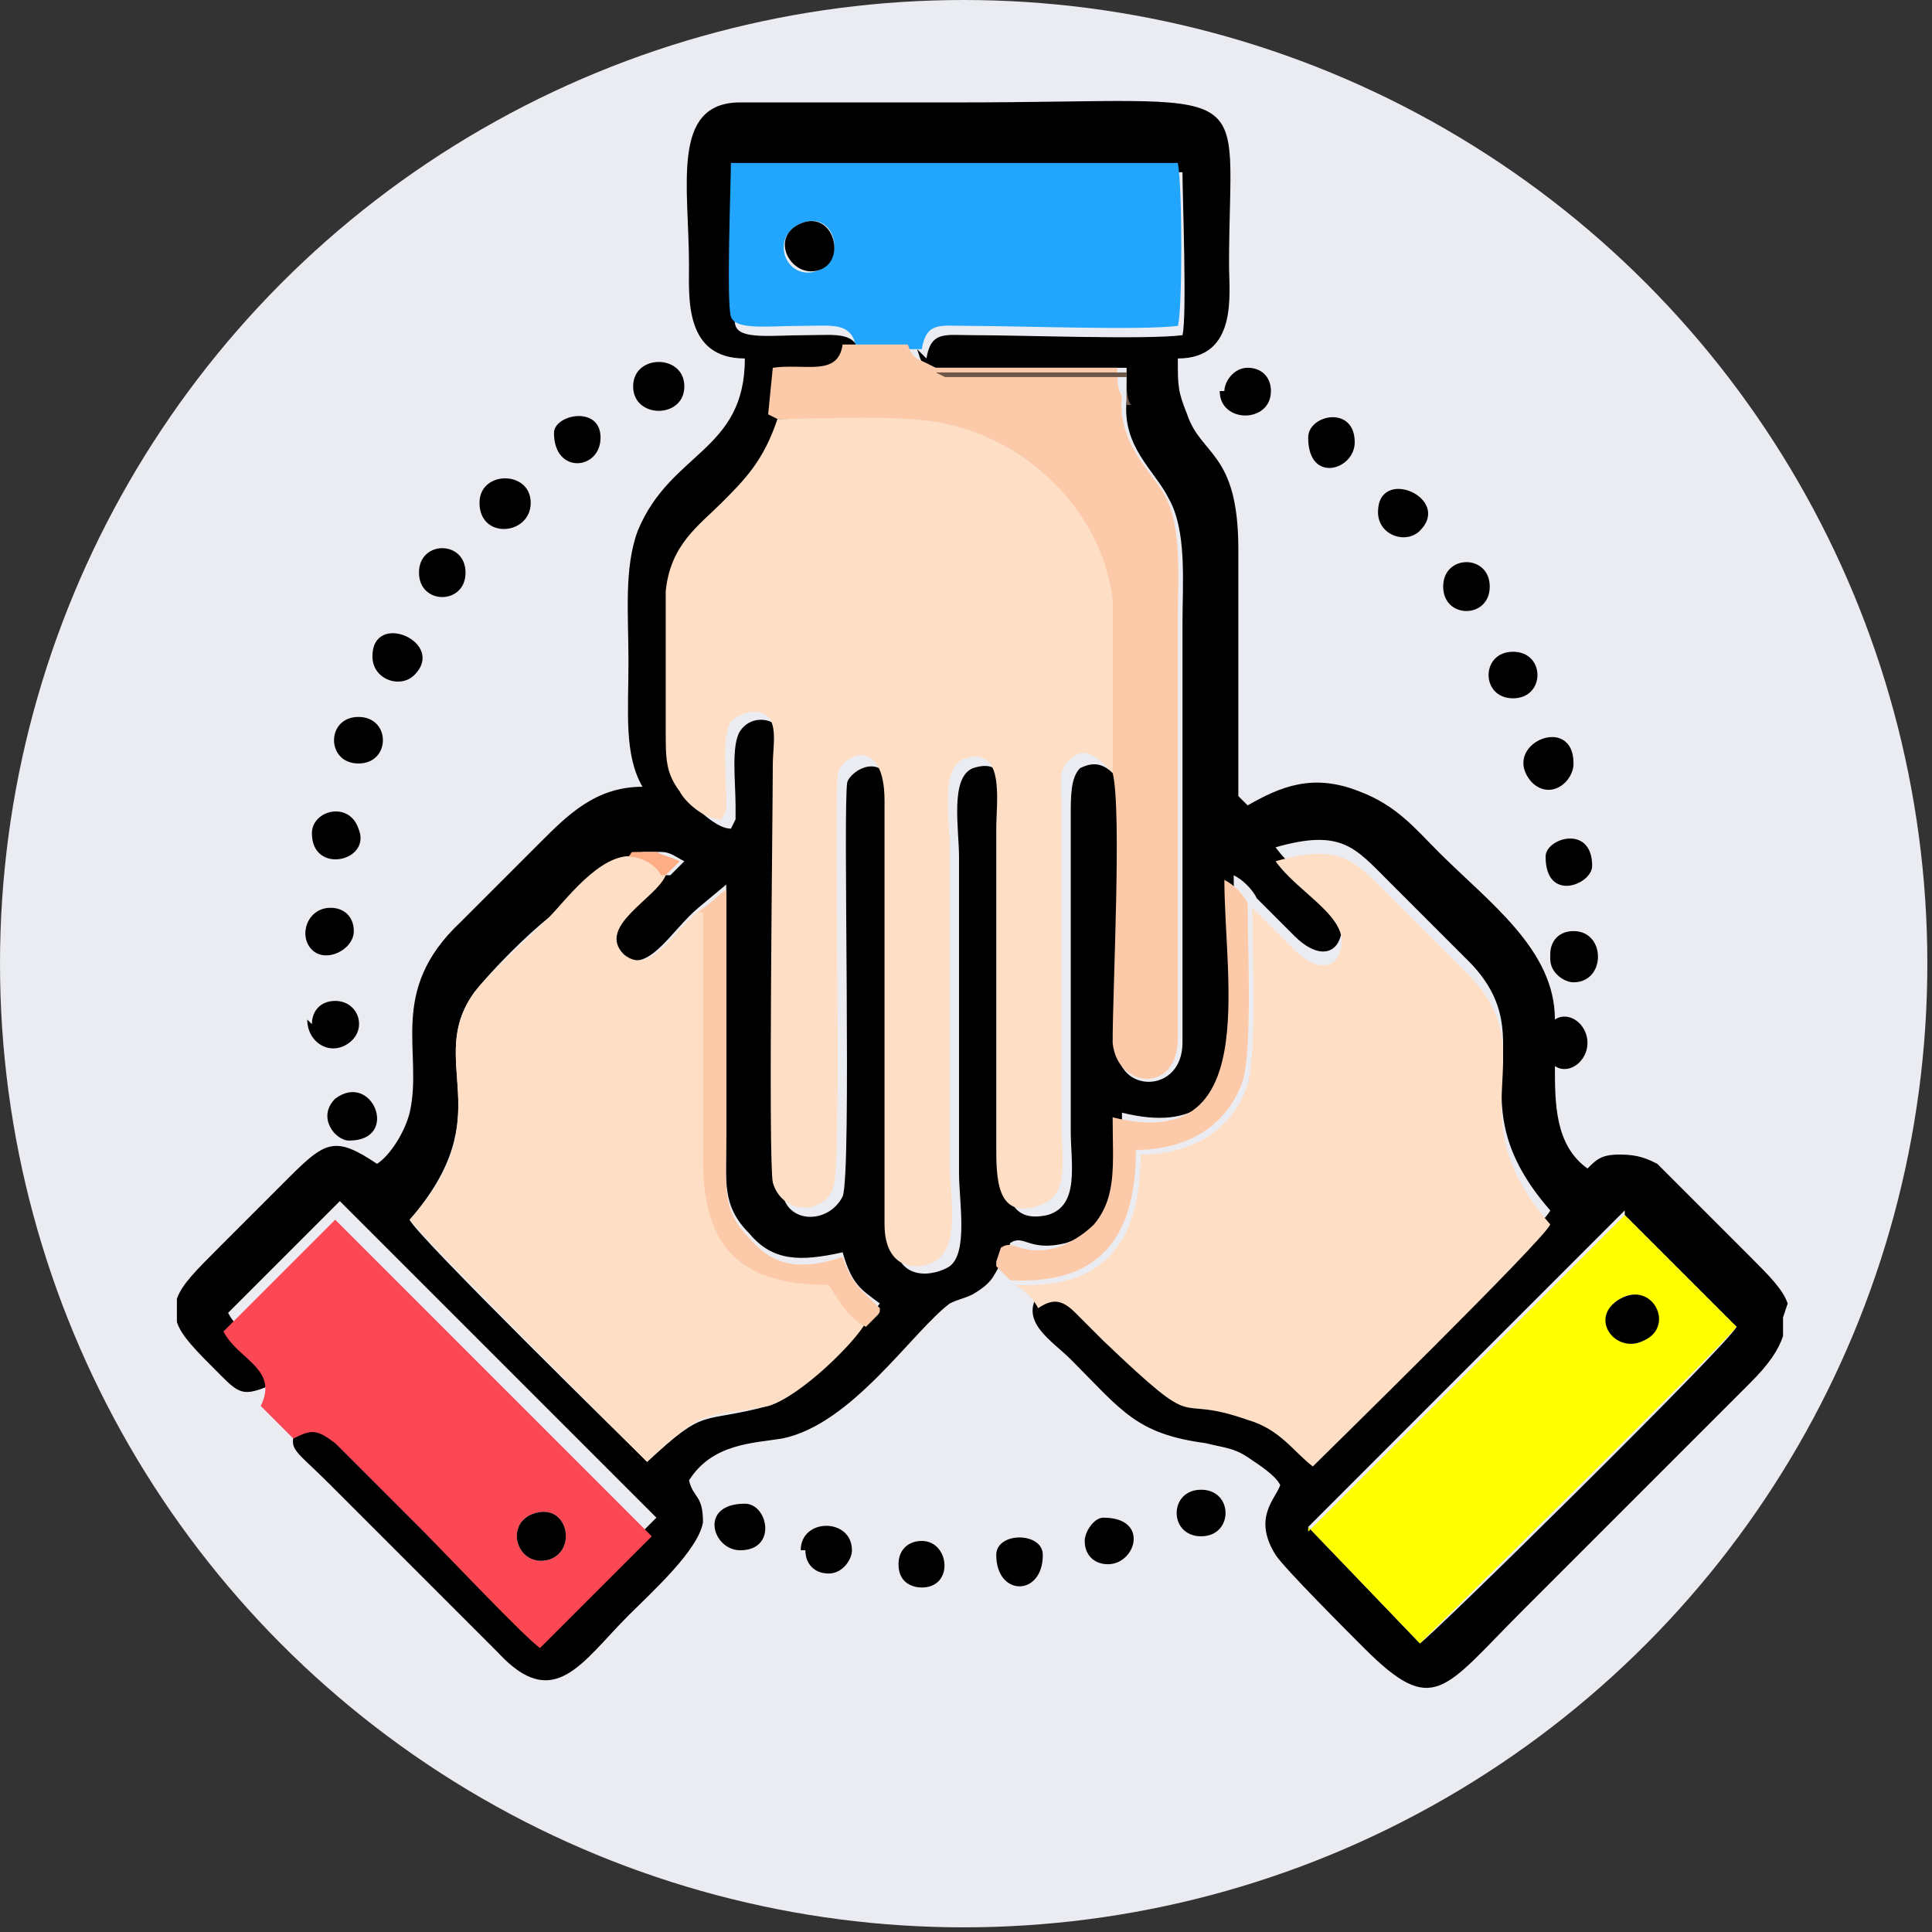 <?xml version="1.0" encoding="UTF-8"?>
<!DOCTYPE svg PUBLIC "-//W3C//DTD SVG 1.1//EN" "http://www.w3.org/Graphics/SVG/1.1/DTD/svg11.dtd">
<!-- Creator: CorelDRAW 2020 (64-Bit) -->
<svg xmlns="http://www.w3.org/2000/svg" xml:space="preserve" width="19.572mm" height="19.572mm" version="1.1" style="shape-rendering:geometricPrecision; text-rendering:geometricPrecision; image-rendering:optimizeQuality; fill-rule:evenodd; clip-rule:evenodd"
viewBox="0 0 4.15 4.15"
 xmlns:xlink="http://www.w3.org/1999/xlink"
 xmlns:xodm="http://www.corel.com/coreldraw/odm/2003">
 <rect x="0" y="0" width="4.15" height="4.15" fill="#333333" stroke="none"/>
 <defs>
  <style type="text/css">
   <![CDATA[
    .fil1 {fill:black}
    .fil3 {fill:#22A5FC}
    .fil7 {fill:#6D5748}
    .fil0 {fill:#EBECF1}
    .fil4 {fill:#FC4755}
    .fil6 {fill:#FDCAA9}
    .fil8 {fill:#FEAE85}
    .fil2 {fill:#FEDEC4}
    .fil5 {fill:yellow}
   ]]>
  </style>
 </defs>
 <g id="Capa_x0020_1">
  <circle class="fil0" cx="2.07" cy="2.07" r="2.07"/>
  <g id="_2767869302912">
   <path class="fil1" d="M3.49 2.61l0.24 0.24c-0.01,0.03 -0.66,0.67 -0.68,0.68l-0.24 -0.25 0.68 -0.68zm0.34 0.22l0 0.04c-0.01,0.03 -0.03,0.06 -0.07,0.1l-0.49 0.49c-0.17,0.17 -0.19,0.23 -0.34,0.08 -0.04,-0.04 -0.17,-0.17 -0.19,-0.2 -0.05,-0.08 -0,-0.12 0.01,-0.15 -0.01,-0.02 -0.04,-0.04 -0.07,-0.06 -0.03,-0.02 -0.05,-0.02 -0.09,-0.03 -0.15,-0.02 -0.18,-0.07 -0.29,-0.18 -0.04,-0.04 -0.11,-0.08 -0.07,-0.14 0.03,-0.02 0.05,-0.02 0.08,0.01 0.02,0.02 0.04,0.04 0.06,0.06 0.22,0.21 0.14,0.11 0.31,0.17 0.07,0.02 0.1,0.07 0.14,0.1 0.02,-0.02 0.5,-0.49 0.51,-0.52 -0.21,-0.24 -0.01,-0.36 -0.17,-0.53 -0.06,-0.06 -0.12,-0.12 -0.18,-0.18 -0.07,-0.07 -0.1,-0.11 -0.24,-0.07 0.05,0.07 0.16,0.12 0.14,0.19 -0.01,0.04 -0.05,0.05 -0.1,-0 -0.02,-0.02 -0.06,-0.06 -0.08,-0.08 -0.01,-0.02 -0.03,-0.04 -0.05,-0.05 -0,0.22 0.08,0.59 -0.24,0.51 0,0.1 0.01,0.17 -0.04,0.23 -0.02,0.02 -0.05,0.04 -0.08,0.05 -0.08,0.02 -0.09,-0.02 -0.12,-0l-0.01 0.03c-0.03,0.04 -0.02,0.05 -0.07,0.08 -0.02,0.01 -0.03,0.01 -0.05,0.02 -0.08,0.06 -0.21,0.26 -0.36,0.29 -0.06,0.01 -0.15,0.01 -0.2,0.09 0.01,0.04 0.03,0.03 0.03,0.09 -0.01,0.06 -0.11,0.15 -0.16,0.2 -0.1,0.1 -0.16,0.21 -0.28,0.08l-0.36 -0.36c-0.09,-0.09 -0.09,-0.07 -0.07,-0.14 0.04,-0.02 0.05,-0.02 0.09,0.01l0.19 0.19c0.04,0.04 0.22,0.23 0.25,0.25l0.24 -0.24 -0.68 -0.68 -0.24 0.24c0.03,0.06 0.12,0.08 0.08,0.16 -0.05,0.02 -0.06,0.01 -0.1,-0.03 -0.05,-0.05 -0.08,-0.08 -0.09,-0.11l0 -0.05c0.01,-0.03 0.04,-0.06 0.09,-0.11 0.05,-0.05 0.1,-0.1 0.15,-0.15 0.08,-0.08 0.1,-0.09 0.19,-0.03 0.03,-0.02 0.06,-0.07 0.07,-0.11 0.03,-0.13 -0.05,-0.26 0.11,-0.41 0.06,-0.06 0.11,-0.11 0.17,-0.17 0.06,-0.06 0.12,-0.12 0.22,-0.12 -0.04,-0.07 -0.03,-0.16 -0.03,-0.27 0,-0.1 -0.01,-0.2 0.02,-0.28 0.07,-0.17 0.23,-0.17 0.23,-0.37 -0.13,-0 -0.12,-0.13 -0.12,-0.2 0,-0.17 -0.04,-0.35 0.11,-0.35l0.47 0c0.66,0 0.58,-0.06 0.58,0.35 0,0.06 0.02,0.2 -0.11,0.2 0,0.06 -0,0.07 0.02,0.12 0.03,0.09 0.11,0.08 0.11,0.29 -0,0.18 0,0.36 0,0.53l0.02 0.02c0.07,-0.04 0.14,-0.07 0.24,-0.03 0.08,0.03 0.12,0.08 0.17,0.13 0.11,0.11 0.25,0.21 0.25,0.36 0.03,-0.02 0.07,0.01 0.07,0.05 -0,0.04 -0.04,0.07 -0.07,0.05 0,0.08 -0,0.17 0.07,0.22 0.02,-0.02 0.03,-0.03 0.07,-0.03 0.04,-0 0.06,0.01 0.08,0.02l0.2 0.2c0.04,0.04 0.07,0.07 0.08,0.1zm-2.41 -0.95c-0.02,0.05 -0.15,0.11 -0.09,0.17 0.06,0.05 0.11,-0.05 0.17,-0.1l0.06 -0.05c0,0.18 0,0.36 0,0.54 0,0.1 -0.01,0.15 0.05,0.21 0.05,0.06 0.11,0.06 0.2,0.04 0.02,0.07 0.04,0.08 0.08,0.11 -0.01,0.01 0,0.01 -0.01,0.02 -0.01,0.01 -0.01,0.01 -0.02,0.02 -0.02,0.03 -0.14,0.16 -0.21,0.18 -0.15,0.04 -0.13,0 -0.26,0.12 -0.02,-0.02 -0.5,-0.49 -0.51,-0.52 0.2,-0.23 0.03,-0.34 0.14,-0.49 0.04,-0.05 0.11,-0.12 0.16,-0.16 0.03,-0.03 0.12,-0.14 0.18,-0.13 0,-0 -0,-0 0.02,-0.01l0.04 0c0.02,0 0.03,0.01 0.05,0.02l-0.03 0.03zm0.55 -1.13c0.01,0.03 0.01,0.04 0.04,0.04l0.41 0 0 0.07c-0.01,0.1 0.06,0.15 0.09,0.21 0.04,0.07 0.03,0.18 0.03,0.27 0,0.2 0,0.4 0,0.6 0,0.1 0,0.2 0,0.3 -0,0.11 -0.14,0.11 -0.14,0.01 -0.01,-0.13 0.01,-0.51 -0,-0.58 -0.02,-0.02 -0.04,-0.04 -0.08,-0.02 -0.02,0.02 -0.02,0.06 -0.02,0.1l0 0.68c0,0.07 0.02,0.16 -0.05,0.18 -0.09,0.02 -0.09,-0.06 -0.09,-0.13l0 -0.68c0,-0.06 0.02,-0.18 -0.07,-0.15 -0.05,0.02 -0.03,0.13 -0.03,0.19l0 0.68c0,0.06 0.02,0.17 -0.02,0.2 -0.03,0.02 -0.12,0.04 -0.12,-0.07 -0,-0.3 -0,-0.61 0,-0.91 0,-0.14 -0.09,-0.09 -0.1,-0.06 -0.01,0.05 0.01,0.84 -0.01,0.89 -0.03,0.06 -0.12,0.06 -0.13,-0.01 -0.01,-0.04 -0,-0.79 -0,-0.9 0,-0.03 0.01,-0.08 -0.01,-0.1 -0.02,-0.02 -0.06,-0.02 -0.08,0.01 -0.02,0.03 -0.01,0.11 -0.01,0.16 0,0.01 0,0.02 -0,0.03l-0.01 0.02c-0.03,0 -0.07,-0.04 -0.09,-0.06 -0.03,-0.04 -0.03,-0.07 -0.03,-0.13 -0,-0.1 -0,-0.21 0,-0.3 0.01,-0.1 0.07,-0.14 0.12,-0.19 0.05,-0.05 0.09,-0.09 0.12,-0.18l0.01 -0.1c0.07,-0.01 0.14,0.02 0.15,-0.05 -0.01,-0.06 -0.05,-0.05 -0.12,-0.05 -0.07,0 -0.14,0.01 -0.15,-0.02 -0.01,-0.03 -0,-0.29 0,-0.33l0.96 0c0,0.05 0.01,0.31 -0,0.35 -0.08,0.01 -0.34,0 -0.45,0 -0.06,-0 -0.09,-0.01 -0.1,0.05z"/>
   <path class="fil2" d="M2.39 1.66l0 -0.01c0,-0 0,-0 0,-0l0 -0.36c-0.02,-0.18 -0.17,-0.34 -0.36,-0.38 -0.09,-0.02 -0.26,-0.01 -0.36,-0.01 -0.03,0.09 -0.07,0.13 -0.12,0.18 -0.05,0.05 -0.11,0.09 -0.12,0.19 -0,0.1 -0,0.21 -0,0.3 0,0.06 0,0.09 0.03,0.13 0.01,0.02 0.05,0.06 0.09,0.06l0.01 -0.02c0,-0.01 0,-0.02 0,-0.03 -0,-0.04 -0.01,-0.13 0.01,-0.16 0.02,-0.02 0.06,-0.03 0.08,-0.01 0.02,0.02 0.01,0.07 0.01,0.1 -0,0.11 -0.01,0.85 0,0.9 0.02,0.07 0.11,0.07 0.13,0.01 0.02,-0.05 -0,-0.84 0.01,-0.89 0.01,-0.04 0.1,-0.08 0.1,0.06 -0,0.3 -0,0.61 -0,0.91 0,0.11 0.09,0.1 0.12,0.07 0.04,-0.04 0.02,-0.14 0.02,-0.2l0 -0.68c0,-0.06 -0.02,-0.17 0.03,-0.19 0.09,-0.03 0.07,0.09 0.07,0.15l-0 0.68c-0,0.07 -0,0.16 0.09,0.13 0.07,-0.02 0.05,-0.1 0.05,-0.18l-0 -0.68c-0,-0.04 -0.01,-0.08 0.02,-0.1 0.03,-0.03 0.06,-0 0.08,0.02z"/>
   <path class="fil2" d="M2.69 1.95c-0,0.09 0.01,0.31 -0.01,0.38 -0.03,0.09 -0.11,0.15 -0.23,0.15 0,0.19 -0.08,0.29 -0.27,0.28 0.02,0.01 0.04,0.03 0.05,0.05 0.03,-0.02 0.05,-0.02 0.08,0.01 0.02,0.02 0.04,0.04 0.06,0.06 0.22,0.21 0.14,0.11 0.31,0.17 0.07,0.02 0.1,0.07 0.14,0.1 0.02,-0.02 0.5,-0.49 0.51,-0.52 -0.21,-0.24 -0.01,-0.36 -0.17,-0.53 -0.06,-0.06 -0.12,-0.12 -0.18,-0.18 -0.07,-0.07 -0.1,-0.11 -0.24,-0.07 0.05,0.07 0.16,0.12 0.14,0.19 -0.01,0.04 -0.05,0.05 -0.1,-0 -0.02,-0.02 -0.06,-0.06 -0.08,-0.08z"/>
   <path class="fil2" d="M1.86 2.84c-0.04,-0.02 -0.06,-0.06 -0.08,-0.09 -0.18,0 -0.27,-0.08 -0.27,-0.27l-0 -0.51c-0,-0 -0,-0 -0,-0.01l-0 -0.01c-0.06,0.04 -0.11,0.15 -0.17,0.1 -0.06,-0.06 0.07,-0.12 0.09,-0.17 -0.01,-0.02 -0.04,-0.04 -0.07,-0.04 -0.07,-0.01 -0.15,0.1 -0.18,0.13 -0.05,0.05 -0.12,0.11 -0.16,0.16 -0.11,0.15 0.06,0.27 -0.14,0.49 0.02,0.03 0.49,0.5 0.51,0.52 0.13,-0.12 0.11,-0.09 0.26,-0.12 0.07,-0.02 0.19,-0.14 0.21,-0.18z"/>
   <path class="fil3" d="M1.72 0.48c0.07,-0.03 0.1,0.07 0.04,0.1 -0.07,0.03 -0.11,-0.07 -0.04,-0.1zm0.12 0.27l0.14 0c0.01,-0.06 0.04,-0.05 0.1,-0.05 0.11,0 0.37,0.01 0.45,-0 0.01,-0.03 0.01,-0.3 0,-0.35l-0.96 -0c-0,0.04 -0.01,0.3 -0,0.33 0.01,0.03 0.08,0.02 0.15,0.02 0.07,-0 0.11,-0.01 0.12,0.05z"/>
   <path class="fil4" d="M1.15 3.25c0.07,-0.02 0.09,0.08 0.03,0.1 -0.07,0.02 -0.1,-0.08 -0.03,-0.1zm-0.59 -0.23l0.07 0.07c0.04,-0.02 0.05,-0.02 0.09,0.01l0.19 0.19c0.04,0.04 0.22,0.23 0.25,0.25l0.24 -0.24 -0.68 -0.68 -0.24 0.24c0.03,0.06 0.12,0.08 0.08,0.16z"/>
   <path class="fil5" d="M3.48 2.79c0.06,-0.04 0.11,0.06 0.05,0.09 -0.06,0.03 -0.11,-0.06 -0.05,-0.09zm-0.67 0.49l0.24 0.25c0.01,-0.01 0.66,-0.65 0.68,-0.68l-0.24 -0.24 -0.68 0.68z"/>
   <path class="fil6" d="M1.67 0.9c0.1,-0 0.27,-0.01 0.36,0.01 0.19,0.04 0.34,0.2 0.36,0.38l-0 0.36c-0,0 -0,0 -0,0l-0 0.01c0.02,0.08 -0,0.46 0,0.58 0.01,0.1 0.14,0.11 0.14,-0.01 0,-0.1 -0,-0.2 -0,-0.3 0,-0.2 0,-0.4 0,-0.6 0,-0.09 0.01,-0.2 -0.03,-0.27 -0.03,-0.05 -0.1,-0.11 -0.09,-0.21 -0.01,-0.01 -0.01,-0.04 -0.01,-0.06l-0.39 0 -0.02 -0.01c-0.02,-0.01 -0.03,-0.01 -0.04,-0.04l-0.14 0c-0.01,0.07 -0.08,0.04 -0.15,0.05l-0.01 0.1z"/>
   <path class="fil6" d="M2.14 2.72l0.03 0.03c0.19,0.01 0.27,-0.09 0.27,-0.28 0.12,0 0.2,-0.06 0.23,-0.15 0.02,-0.07 0.01,-0.29 0.01,-0.38 -0.01,-0.02 -0.03,-0.04 -0.05,-0.05 -0,0.22 0.08,0.59 -0.24,0.51 0,0.1 0.01,0.17 -0.04,0.23 -0.02,0.02 -0.05,0.04 -0.08,0.05 -0.08,0.02 -0.09,-0.02 -0.12,-0l-0.01 0.03z"/>
   <path class="fil6" d="M1.51 1.96l0 0.01c0,0 0,0 0,0.01l0 0.51c-0,0.19 0.08,0.27 0.27,0.27 0.02,0.03 0.04,0.07 0.08,0.09 0.01,-0.01 0.01,-0.01 0.02,-0.02 0.01,-0.01 0.01,-0.01 0.01,-0.02 -0.04,-0.04 -0.06,-0.05 -0.08,-0.11 -0.09,0.03 -0.15,0.02 -0.2,-0.04 -0.06,-0.06 -0.05,-0.11 -0.05,-0.21 0,-0.18 0,-0.36 -0,-0.54l-0.06 0.05z"/>
   <path class="fil1" d="M1.72 0.48c-0.07,0.03 -0.02,0.12 0.04,0.1 0.06,-0.02 0.03,-0.13 -0.04,-0.1z"/>
   <path class="fil1" d="M1.03 1.08c0,0.08 0.11,0.07 0.11,0 0,-0.07 -0.11,-0.07 -0.11,0z"/>
   <path class="fil1" d="M1.15 3.25c-0.07,0.02 -0.04,0.12 0.03,0.1 0.06,-0.02 0.04,-0.12 -0.03,-0.1z"/>
   <path class="fil1" d="M3.48 2.79c-0.07,0.04 -0.01,0.12 0.05,0.09 0.07,-0.03 0.02,-0.13 -0.05,-0.09z"/>
   <path class="fil1" d="M1.73 3.33c0,0.03 0.02,0.05 0.05,0.05 0.03,0 0.05,-0.03 0.05,-0.05 0,-0.07 -0.11,-0.07 -0.11,0z"/>
   <path class="fil1" d="M2.62 0.84c0,0.07 0.11,0.07 0.11,0 0,-0.03 -0.02,-0.05 -0.05,-0.05 -0.03,0 -0.05,0.03 -0.05,0.05z"/>
   <path class="fil1" d="M3.38 1.64c0,-0.11 -0.16,-0.04 -0.09,0.04 0.04,0.04 0.09,0 0.09,-0.04z"/>
   <path class="fil1" d="M0.8 1.41c0,0.05 0.06,0.07 0.09,0.04 0.07,-0.07 -0.09,-0.14 -0.09,-0.04z"/>
   <path class="fil1" d="M3.33 2.06c0,0.03 0.03,0.05 0.05,0.05 0.07,0 0.07,-0.11 0,-0.11 -0.03,0 -0.05,0.02 -0.05,0.05z"/>
   <path class="fil1" d="M1.36 0.83c0,0.07 0.11,0.07 0.11,0 0,-0.07 -0.11,-0.07 -0.11,0z"/>
   <path class="fil1" d="M2.96 1.1c0,0.05 0.06,0.07 0.09,0.04 0.07,-0.07 -0.09,-0.14 -0.09,-0.04z"/>
   <path class="fil1" d="M0.67 1.79c0,0.09 0.13,0.06 0.1,-0.01 -0.02,-0.06 -0.1,-0.04 -0.1,0.01z"/>
   <path class="fil1" d="M0.76 2c0,-0.03 -0.02,-0.05 -0.05,-0.05 -0.05,0 -0.07,0.06 -0.04,0.09 0.03,0.03 0.09,0 0.09,-0.04z"/>
   <path class="fil1" d="M0.75 2.45c0.11,0 0.05,-0.15 -0.03,-0.09 -0.04,0.04 -0,0.09 0.03,0.09z"/>
   <path class="fil1" d="M0.66 2.19c0,0.05 0.05,0.08 0.09,0.05 0.04,-0.03 0.02,-0.09 -0.03,-0.09 -0.03,0 -0.05,0.02 -0.05,0.05z"/>
   <path class="fil1" d="M0.9 1.23c0,0.07 0.1,0.07 0.1,0 0,-0.07 -0.1,-0.07 -0.1,0z"/>
   <path class="fil1" d="M0.77 1.64c0.07,0 0.07,-0.1 0,-0.1 -0.07,0 -0.07,0.1 0,0.1z"/>
   <path class="fil1" d="M3.25 1.5c0.07,0 0.07,-0.1 0,-0.1 -0.07,0 -0.07,0.1 0,0.1z"/>
   <path class="fil1" d="M2.58 3.3c0.07,0 0.07,-0.1 0,-0.1 -0.07,0 -0.07,0.1 0,0.1z"/>
   <path class="fil1" d="M1.59 3.33c0.08,0 0.06,-0.1 0.01,-0.1 -0.1,0 -0.07,0.1 -0.01,0.1z"/>
   <path class="fil1" d="M2.33 3.31c0,0.03 0.02,0.05 0.05,0.05 0.06,0 0.09,-0.1 -0.01,-0.1 -0.02,0 -0.04,0.03 -0.04,0.05z"/>
   <path class="fil1" d="M2.81 0.94c0,0.1 0.1,0.07 0.1,0.01 0,-0.08 -0.1,-0.06 -0.1,-0.01z"/>
   <path class="fil1" d="M1.93 3.36c0,0.04 0.03,0.05 0.05,0.05 0.07,-0 0.06,-0.1 0,-0.1 -0.03,0 -0.05,0.02 -0.05,0.05z"/>
   <path class="fil1" d="M3.1 1.26c0,0.07 0.1,0.07 0.1,0 0,-0.07 -0.1,-0.07 -0.1,0z"/>
   <path class="fil1" d="M2.14 3.34c0,0.09 0.1,0.09 0.1,0 0,-0.05 -0.1,-0.05 -0.1,0z"/>
   <path class="fil1" d="M3.32 1.84c0,0.1 0.1,0.06 0.1,0.02 0,-0.09 -0.1,-0.06 -0.1,-0.02z"/>
   <path class="fil1" d="M1.19 0.93c0,0.09 0.1,0.08 0.1,0.01 0,-0.07 -0.1,-0.05 -0.1,-0.01z"/>
   <path class="fil7" d="M2.42 0.87l-0 -0.07 -0.41 -0 0.02 0.01 0.39 -0c0,0.02 -0,0.05 0.01,0.06z"/>
   <path class="fil8" d="M1.43 1.88l0.03 -0.03c-0.02,-0.01 -0.03,-0.01 -0.05,-0.02l-0.04 -0c-0.02,0 -0.01,0 -0.02,0.01 0.03,0 0.06,0.02 0.07,0.04z"/>
  </g>
 </g>
</svg>
